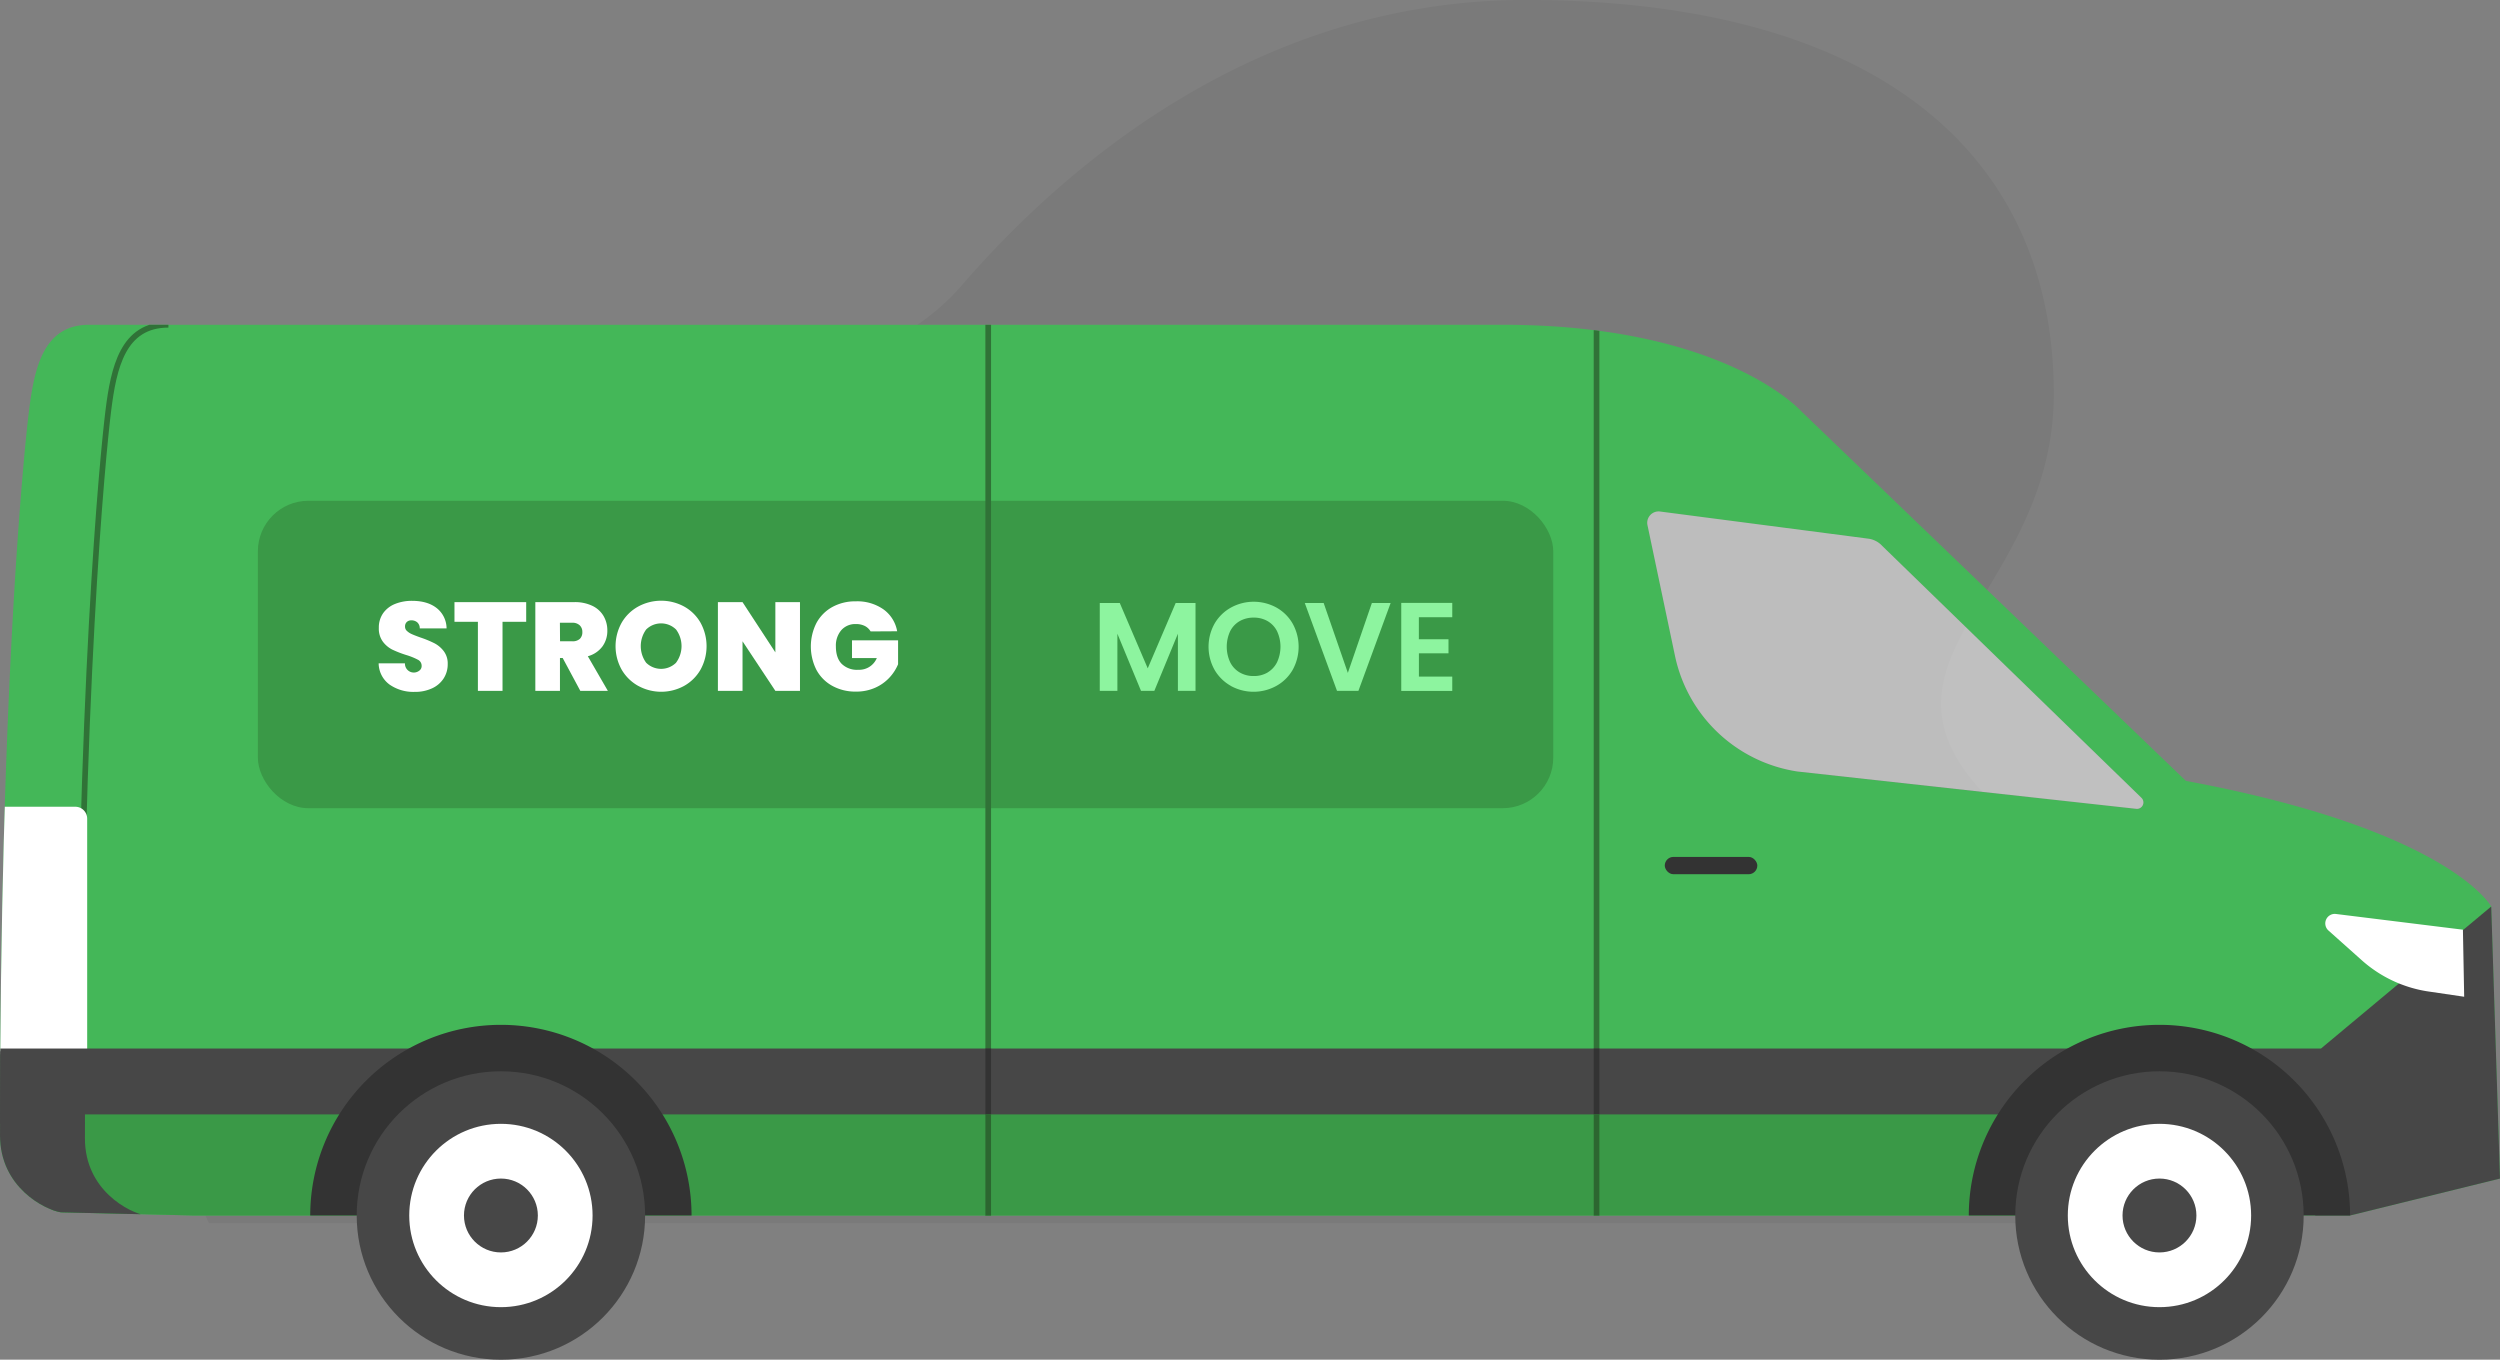 <svg xmlns="http://www.w3.org/2000/svg" xmlns:xlink="http://www.w3.org/1999/xlink" width="880.574" height="478.926" viewBox="0 0 880.574 478.926"><rect x="0" y="0" width="880.574" height="478.926" fill="#808080" stroke="none"/><defs><style>.a,.e,.k,.m{fill:none;}.b{opacity:0.05;}.c{fill:#44b758;}.d{clip-path:url(#a);}.e{stroke:#307237;}.e,.k,.m{stroke-miterlimit:10;stroke-width:2px;}.f{fill:#3a9947;}.g,.i{fill:#fff;}.h{fill:#474747;}.i{opacity:0.5;}.j{clip-path:url(#c);}.k{stroke:#333;}.l{clip-path:url(#d);}.m{stroke:#2c6630;}.n{fill:#333;}.o{fill:#8df49f;}</style><clipPath id="a"><path class="a" d="M1539.867,637.669h600.549l52.8-13.011-3.094-95.822s-14.611-26.987-107.542-44.248L1947.173,354.473s-26.987-30.543-105.335-30.543H1344.031c-15.97,0-19.276,14.862-21.2,30.5s-10.187,98.916-10.187,255.043c0,18.312,15.807,26.2,21.445,27.083l46.812,1.108" transform="translate(-1312.64 -323.93)"/></clipPath><clipPath id="c"><path class="a" d="M2042.12,645.363h108.342l52.787-13.011-3.094-95.822L2140.2,586.552H1589.94v23.2h434.466Z" transform="translate(-1589.94 -536.53)"/></clipPath><clipPath id="d"><path class="a" d="M2042.12,669.363h108.342l52.787-13.011-3.094-95.822L2140.2,610.552H1589.94v35.68h434.466Z" transform="translate(-1589.94 -560.53)"/></clipPath></defs><g transform="translate(-1122.71)"><g transform="translate(1169.493 0)"><path class="b" d="M1387.993,636.062s-109.3-229.29,113.44-306.78l21.589-5.3,56.383,8.771a81.278,81.278,0,0,0,74.02-27.276c34.7-40.094,102.549-100.236,198.255-100.236,126.548,0,186.111,56.383,186.111,138.692,0,76.816-84.622,97.73-6.843,156.426,0,0,81.635,28.24,81.635,135.7Z" transform="translate(-1361.18 -205.24)"/></g><g transform="translate(1122.71 114.394)"><path class="c" d="M2190.12,528.836s-14.611-26.987-107.542-44.248L1947.173,354.473s-26.987-30.543-105.335-30.543H1344.031c-15.97,0-19.276,14.862-21.2,30.5s-10.187,98.916-10.187,255.043c0,18.312,15.807,26.2,21.445,27.083l46.812,1.108h759.519l52.8-13.011Zm-125-34.389L1945.766,481.3a52.046,52.046,0,0,1-43.131-40.682l-9.7-46.07a4.009,4.009,0,0,1,4.443-4.819l73.326,9.561a8.086,8.086,0,0,1,4.906,2.545l91.33,88.757a2.265,2.265,0,0,1-1.822,3.855Z" transform="translate(-1312.64 -323.93)"/></g><g transform="translate(1122.71 114.394)"><g class="d"><path class="e" d="M1373.011,323.93c-15.97,0-19.276,14.862-21.2,30.5s-10.187,98.916-10.187,255.043" transform="translate(-1313.689 -323.93)"/><rect class="f" width="456.276" height="108.284" rx="17.8" transform="translate(90.829 61.992)"/><path class="e" d="M1483.86,107.05V436.489h214.274V110.105Z" transform="translate(-1135.781 -118.269)"/></g></g><g transform="translate(1122.71 114.394)"><g class="d"><path class="g" d="M1120.43,294.83h28.712a4.193,4.193,0,0,1,4.193,4.193v83h-32.9Z" transform="translate(-1122.628 -125.065)"/><path class="h" d="M2190.089,536.53l-59.958,50.022H1311.79v26.572h811.527l6.747,45.3s79.312,9.388,80.073,7.479,11.816-111.329,11.816-111.329Z" transform="translate(-1312.609 -331.624)"/><rect class="f" width="740.6" height="46.793" transform="translate(17.927 278.126)"/><path class="h" d="M1363.562,647.268c-5.629-.887-21.445-8.751-21.445-27.083q0-15.893.116-30.755H1300.49v71.958h109.874V648.377Z" transform="translate(-1312.2 -333.539)"/><path class="i" d="M1919.17,392.179l73.326,9.561a8.087,8.087,0,0,1,4.906,2.545l91.33,88.757a2.265,2.265,0,0,1-1.822,3.855L1967.553,483.75a52.046,52.046,0,0,1-43.13-40.663l-9.7-46.07a4.009,4.009,0,0,1,4.443-4.838Z" transform="translate(-1334.427 -326.399)"/><path class="g" d="M2210.91,544.791l-44.779-5.542a3.354,3.354,0,0,0-2.641,5.783l11.875,10.6a45.3,45.3,0,0,0,24.152,11.036l11.836,1.745Z" transform="translate(-1343.396 -331.722)"/></g></g><g transform="translate(1389.974 319.3)"><g class="j"><path class="e" d="M1373.011,323.93c-15.97,0-19.276,14.862-21.2,30.5s-10.187,98.916-10.187,255.043" transform="translate(-1580.953 -528.836)"/><rect class="f" width="456.276" height="108.284" rx="17.8" transform="translate(-176.435 -142.913)"/><path class="k" d="M1483.86,107.05V436.489h214.274V110.105Z" transform="translate(-1403.045 -323.174)"/></g><g class="l" transform="translate(0 23.131)"><path class="e" d="M1373.011,323.93c-15.97,0-19.276,14.862-21.2,30.5s-10.187,98.916-10.187,255.043" transform="translate(-1580.953 -551.967)"/><rect class="f" width="456.276" height="108.284" rx="17.8" transform="translate(-176.435 -166.045)"/><path class="m" d="M1483.86,107.05V436.489h214.274V110.105Z" transform="translate(-1403.045 -346.306)"/></g></g><g transform="translate(1709.091 301.826)"><rect class="n" width="32.596" height="6.101" rx="3.05"/></g><g transform="translate(1231.982 360.975)"><path class="n" d="M1560.327,646.928a67.156,67.156,0,1,0-134.312,0" transform="translate(-1426.015 -579.77)"/><circle class="h" cx="50.793" cy="50.793" r="50.793" transform="translate(16.37 16.365)"/><circle class="g" cx="32.288" cy="32.288" r="32.288" transform="translate(34.875 34.871)"/><circle class="h" cx="13.011" cy="13.011" r="13.011" transform="translate(54.152 54.147)"/></g><g transform="translate(1816.175 360.975)"><path class="n" d="M2166.457,646.928a67.156,67.156,0,1,0-134.312,0" transform="translate(-2032.145 -579.77)"/><circle class="h" cx="50.793" cy="50.793" r="50.793" transform="translate(16.37 16.365)"/><circle class="g" cx="32.288" cy="32.288" r="32.288" transform="translate(34.876 34.871)"/><circle class="h" cx="13.011" cy="13.011" r="13.011" transform="translate(54.152 54.147)"/></g><g transform="translate(1256.082 211.594)"><path class="g" d="M1454.788,454.255a9.388,9.388,0,0,1-3.768-7.431h9.262a3.126,3.126,0,0,0,5.108,2.544,1.976,1.976,0,0,0,.771-1.658,2.352,2.352,0,0,0-1.282-2.13,23.074,23.074,0,0,0-4.173-1.687,37.532,37.532,0,0,1-4.944-1.928,9.581,9.581,0,0,1-3.277-2.795,7.712,7.712,0,0,1-1.4-4.819,8.751,8.751,0,0,1,1.5-5.156,9.406,9.406,0,0,1,4.173-3.267,15.693,15.693,0,0,1,6.033-1.108c3.634,0,6.535.858,8.674,2.554a9.166,9.166,0,0,1,3.479,7.161h-9.445a2.776,2.776,0,0,0-.867-2.13,3.1,3.1,0,0,0-2.1-.713,2.246,2.246,0,0,0-1.6.578,2.13,2.13,0,0,0-.617,1.638,2,2,0,0,0,.684,1.532,6,6,0,0,0,1.706,1.108c.684.308,1.687.7,3.017,1.176a37.649,37.649,0,0,1,4.9,2.014,9.928,9.928,0,0,1,3.325,2.8,7.191,7.191,0,0,1,1.4,4.549,9.2,9.2,0,0,1-1.4,5.012,9.582,9.582,0,0,1-4.029,3.5,14.09,14.09,0,0,1-6.236,1.291,14.669,14.669,0,0,1-8.9-2.631Z" transform="translate(-1451.02 -424.781)"/><path class="g" d="M1503.991,425.29v6.92h-8.337v24.336h-8.674V432.21h-8.25v-6.92Z" transform="translate(-1452.023 -424.798)"/><path class="g" d="M1524.125,456.546l-6.207-11.566h-.964v11.566h-8.674V425.29h13.7a14.119,14.119,0,0,1,6.39,1.311,9.106,9.106,0,0,1,3.942,3.585,10,10,0,0,1,1.33,5.128,9.3,9.3,0,0,1-1.744,5.609,9.483,9.483,0,0,1-5.127,3.431l7.055,12.192Zm-7.142-17.464h4.308a3.72,3.72,0,0,0,2.66-.848,3.2,3.2,0,0,0,.887-2.438,3.123,3.123,0,0,0-.964-2.371,3.653,3.653,0,0,0-2.631-.867h-4.308Z" transform="translate(-1453.092 -424.798)"/><path class="g" d="M1545.59,454.783a15.421,15.421,0,0,1-5.841-5.725,16.983,16.983,0,0,1,0-16.539,15.209,15.209,0,0,1,5.841-5.7,16.982,16.982,0,0,1,16.153,0,15.016,15.016,0,0,1,5.783,5.7,17.117,17.117,0,0,1,0,16.539,15.208,15.208,0,0,1-5.783,5.725,16.809,16.809,0,0,1-16.134,0Zm13.32-8.183a9.811,9.811,0,0,0,0-11.681,7.508,7.508,0,0,0-10.535,0,9.966,9.966,0,0,0,0,11.7,7.508,7.508,0,0,0,10.535,0Z" transform="translate(-1454.154 -424.78)"/><path class="g" d="M1603.914,456.546h-8.674l-11.566-17.464v17.464H1575V425.29h8.674l11.566,17.7v-17.7h8.674Z" transform="translate(-1455.507 -424.798)"/><path class="g" d="M1630.02,435.6a5.024,5.024,0,0,0-2.053-1.928,6.746,6.746,0,0,0-3.084-.665,6.544,6.544,0,0,0-5.166,2.13,8.307,8.307,0,0,0-1.928,5.725q0,4.038,2.024,6.139a7.711,7.711,0,0,0,5.87,2.111,6.747,6.747,0,0,0,6.525-4.125h-8.742v-6.255h16.23v8.433a15.848,15.848,0,0,1-3,4.655,15.294,15.294,0,0,1-4.983,3.576,16.269,16.269,0,0,1-6.872,1.4,16.741,16.741,0,0,1-8.318-2.024,14.021,14.021,0,0,1-5.59-5.629,18.311,18.311,0,0,1,0-16.5,14.1,14.1,0,0,1,5.571-5.629A16.676,16.676,0,0,1,1624.8,425a16.018,16.018,0,0,1,9.753,2.833,12.028,12.028,0,0,1,4.819,7.711Z" transform="translate(-1456.737 -424.787)"/><path class="o" d="M1748.284,425.61v30.948h-6.207V436.434l-8.3,20.124h-4.694l-8.318-20.124v20.124h-6.207V425.61h7.046l9.85,23.016,9.84-23.016Z" transform="translate(-1460.558 -424.81)"/><path class="o" d="M1762.223,454.816a15.248,15.248,0,0,1-5.783-5.658,16.693,16.693,0,0,1,0-16.317,15.22,15.22,0,0,1,5.783-5.648,16.664,16.664,0,0,1,15.99,0,15.025,15.025,0,0,1,5.716,5.648,16.819,16.819,0,0,1,0,16.317,15,15,0,0,1-5.783,5.658,16.606,16.606,0,0,1-15.961,0Zm12.905-4.771a8.674,8.674,0,0,0,3.325-3.614,12.983,12.983,0,0,0,0-10.881,8.569,8.569,0,0,0-3.325-3.566,9.56,9.56,0,0,0-4.925-1.243,9.715,9.715,0,0,0-4.944,1.243,8.55,8.55,0,0,0-3.345,3.566,12.982,12.982,0,0,0,0,10.881,8.617,8.617,0,0,0,3.345,3.614,9.543,9.543,0,0,0,4.944,1.272,9.4,9.4,0,0,0,4.925-1.253Z" transform="translate(-1461.997 -424.793)"/><path class="o" d="M1819.724,425.61l-11.354,30.948h-7.537L1789.48,425.61h6.65l8.52,24.616,8.462-24.616Z" transform="translate(-1463.27 -424.81)"/><path class="o" d="M1830.937,430.62v7.759h10.438v4.954h-10.419v8.2h11.749v5.05H1824.74V425.57h17.965v5.05Z" transform="translate(-1464.546 -424.808)"/></g></g></svg>